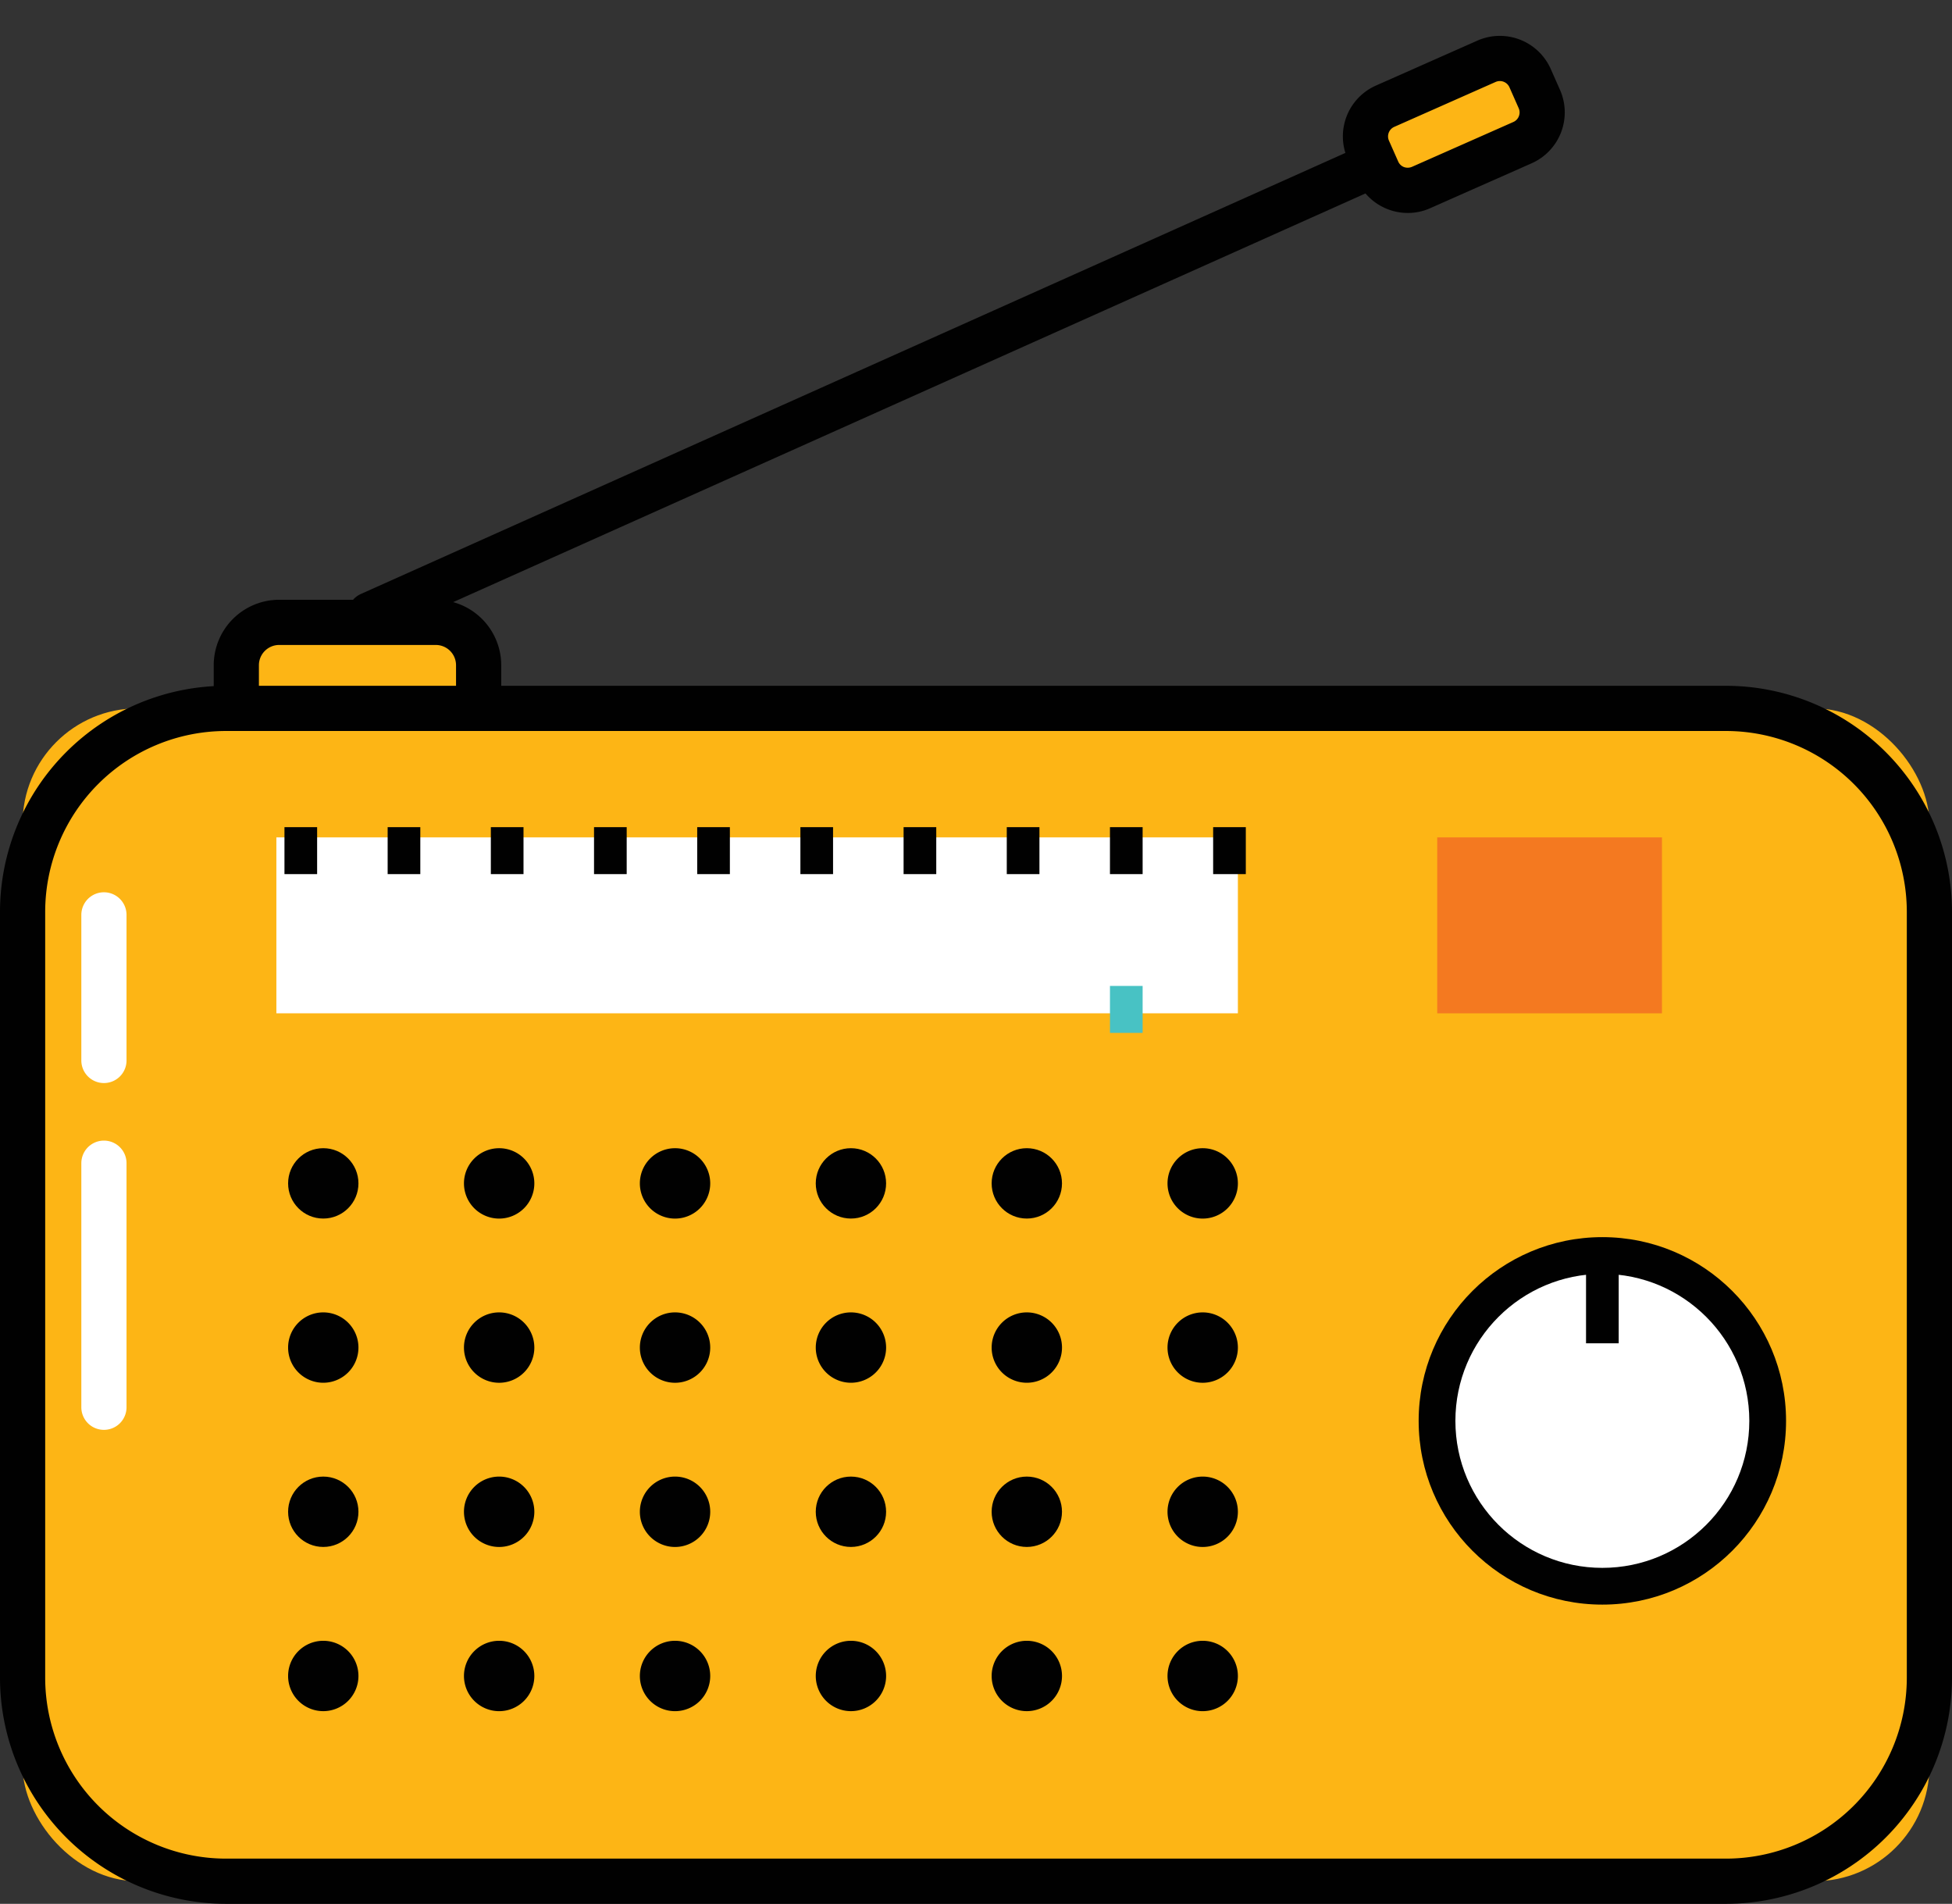 <svg id="Layer_1" data-name="Layer 1" xmlns="http://www.w3.org/2000/svg" width="2.452in" height="2.391in" viewBox="0 0 176.539 172.143"><rect x="0" y="0" width="176.539" height="172.143" fill="#333333" stroke="none"/><defs><style>.cls-1{fill:#fdb515;}.cls-2{fill:#010101;}.cls-3{fill:#fff;}.cls-4{fill:#f47920;}.cls-5{fill:#48c2c4;}</style></defs><path class="cls-1" d="M23.562,56.273H41.098a2.19,2.19,0,0,1,2.19,2.19V76a2.19,2.19,0,0,1-2.19,2.19H23.561a2.19,2.19,0,0,1-2.19-2.19V58.464A2.19,2.19,0,0,1,23.562,56.273Z"/><path class="cls-2" d="M39.414,80.231H25.246a5.923,5.923,0,0,1-5.917-5.915V60.148a5.924,5.924,0,0,1,5.917-5.919H39.414a5.924,5.924,0,0,1,5.917,5.919V74.317A5.923,5.923,0,0,1,39.414,80.231ZM25.246,58.316a1.833,1.833,0,0,0-1.83,1.832V74.317a1.829,1.829,0,0,0,1.83,1.828H39.414a1.829,1.829,0,0,0,1.83-1.828V60.148a1.833,1.833,0,0,0-1.83-1.832Z"/><rect class="cls-1" x="2.044" y="64.05" width="172.452" height="106.048" rx="10.397"/><path class="cls-2" d="M156.104,172.143H20.434A20.459,20.459,0,0,1,0,151.708V82.443A20.458,20.458,0,0,1,20.434,62.008h135.67a20.459,20.459,0,0,1,20.435,20.435v69.266A20.459,20.459,0,0,1,156.104,172.143ZM20.434,66.095A16.365,16.365,0,0,0,4.087,82.443v69.266A16.365,16.365,0,0,0,20.434,168.056h135.67a16.365,16.365,0,0,0,16.348-16.348V82.443a16.365,16.365,0,0,0-16.348-16.348Z"/><path class="cls-3" d="M9.399,97.928a2.042,2.042,0,0,1-2.043-2.043V82.722a2.043,2.043,0,1,1,4.087,0V95.885A2.042,2.042,0,0,1,9.399,97.928Z"/><path class="cls-3" d="M9.399,129.286a2.042,2.042,0,0,1-2.043-2.043v-22.067a2.043,2.043,0,0,1,4.087,0v22.067A2.042,2.042,0,0,1,9.399,129.286Z"/><rect class="cls-3" x="24.995" y="75.715" width="86.959" height="15.907"/><rect class="cls-4" x="129.982" y="75.715" width="20.326" height="15.907"/><circle class="cls-2" cx="29.237" cy="106.999" r="3.181"/><path class="cls-2" d="M32.418,121.846a3.181,3.181,0,1,1-3.181-3.181A3.181,3.181,0,0,1,32.418,121.846Z"/><circle class="cls-2" cx="29.237" cy="136.693" r="3.181"/><path class="cls-2" d="M32.418,151.54a3.181,3.181,0,1,1-3.181-3.181A3.181,3.181,0,0,1,32.418,151.54Z"/><path class="cls-2" d="M48.325,107a3.182,3.182,0,1,1-3.182-3.181A3.182,3.182,0,0,1,48.325,107Z"/><path class="cls-2" d="M48.325,121.846a3.182,3.182,0,1,1-3.182-3.181A3.182,3.182,0,0,1,48.325,121.846Z"/><path class="cls-2" d="M48.325,136.693a3.182,3.182,0,1,1-3.182-3.181A3.182,3.182,0,0,1,48.325,136.693Z"/><path class="cls-2" d="M48.325,151.54a3.182,3.182,0,1,1-3.182-3.181A3.182,3.182,0,0,1,48.325,151.54Z"/><path class="cls-2" d="M64.233,107a3.182,3.182,0,1,1-3.181-3.181A3.181,3.181,0,0,1,64.233,107Z"/><path class="cls-2" d="M64.233,121.846a3.182,3.182,0,1,1-3.181-3.181A3.182,3.182,0,0,1,64.233,121.846Z"/><path class="cls-2" d="M64.233,136.693a3.182,3.182,0,1,1-3.181-3.181A3.181,3.181,0,0,1,64.233,136.693Z"/><path class="cls-2" d="M64.233,151.54a3.182,3.182,0,1,1-3.181-3.181A3.182,3.182,0,0,1,64.233,151.54Z"/><circle class="cls-2" cx="76.958" cy="106.999" r="3.181"/><path class="cls-2" d="M80.14,121.846a3.181,3.181,0,1,1-3.181-3.181A3.182,3.182,0,0,1,80.14,121.846Z"/><circle class="cls-2" cx="76.958" cy="136.693" r="3.181"/><path class="cls-2" d="M80.14,151.54a3.181,3.181,0,1,1-3.181-3.181A3.182,3.182,0,0,1,80.14,151.54Z"/><circle class="cls-2" cx="92.865" cy="106.999" r="3.181"/><path class="cls-2" d="M96.047,121.846a3.181,3.181,0,1,1-3.181-3.181A3.181,3.181,0,0,1,96.047,121.846Z"/><circle class="cls-2" cx="92.865" cy="136.693" r="3.181"/><path class="cls-2" d="M96.047,151.54a3.181,3.181,0,1,1-3.181-3.181A3.181,3.181,0,0,1,96.047,151.54Z"/><path class="cls-2" d="M111.954,107a3.182,3.182,0,1,1-3.182-3.181A3.182,3.182,0,0,1,111.954,107Z"/><path class="cls-2" d="M111.954,121.846a3.182,3.182,0,1,1-3.182-3.181A3.182,3.182,0,0,1,111.954,121.846Z"/><path class="cls-2" d="M111.954,136.693a3.182,3.182,0,1,1-3.182-3.181A3.182,3.182,0,0,1,111.954,136.693Z"/><path class="cls-2" d="M111.954,151.54a3.182,3.182,0,1,1-3.182-3.181A3.182,3.182,0,0,1,111.954,151.54Z"/><circle class="cls-2" cx="144.917" cy="128.474" r="16.614"/><circle class="cls-3" cx="144.917" cy="128.474" r="13.291"/><rect class="cls-2" x="143.441" y="112.968" width="2.954" height="8.492"/><rect class="cls-2" x="25.727" y="74.79" width="2.954" height="4.246"/><rect class="cls-2" x="35.059" y="74.79" width="2.954" height="4.246"/><rect class="cls-2" x="44.392" y="74.79" width="2.954" height="4.246"/><rect class="cls-2" x="53.724" y="74.79" width="2.954" height="4.246"/><rect class="cls-2" x="63.056" y="74.79" width="2.954" height="4.246"/><rect class="cls-2" x="72.388" y="74.79" width="2.954" height="4.246"/><rect class="cls-2" x="81.721" y="74.79" width="2.954" height="4.246"/><rect class="cls-2" x="91.053" y="74.79" width="2.954" height="4.246"/><rect class="cls-2" x="100.385" y="74.79" width="2.954" height="4.246"/><rect class="cls-5" x="100.385" y="89.146" width="2.954" height="4.246"/><rect class="cls-2" x="109.717" y="74.79" width="2.954" height="4.246"/><path class="cls-2" d="M33.481,57.61a2.043,2.043,0,0,1-.838-3.907L126.76,11.548a2.043,2.043,0,1,1,1.672,3.728L34.315,57.43A2.009,2.009,0,0,1,33.481,57.61Z"/><path class="cls-1" d="M125.171,7.226h12.626a1.688,1.688,0,0,1,1.688,1.688V13.58a1.688,1.688,0,0,1-1.688,1.688h-12.626a1.688,1.688,0,0,1-1.688-1.688V8.914a1.688,1.688,0,0,1,1.688-1.688Z" transform="translate(6.705 54.198) rotate(-23.883)"/><path class="cls-2" d="M127.318,19.255a5.044,5.044,0,0,1-4.6-2.997l-.838-1.892a5.025,5.025,0,0,1,2.564-6.633l9.17-4.063A5.036,5.036,0,0,1,140.25,6.236l.838,1.892a5.034,5.034,0,0,1-2.562,6.633L129.354,18.82A4.965,4.965,0,0,1,127.318,19.255Zm8.329-11.929a.98.98,0,0,0-.379.08l-9.17,4.063a.942.942,0,0,0-.481,1.245l.838,1.892a.933.933,0,0,0,.523.499.985.985,0,0,0,.718-.02l9.176-4.059A.945.945,0,0,0,137.35,9.78l-.836-1.892A.953.953,0,0,0,135.648,7.326Z"/></svg>